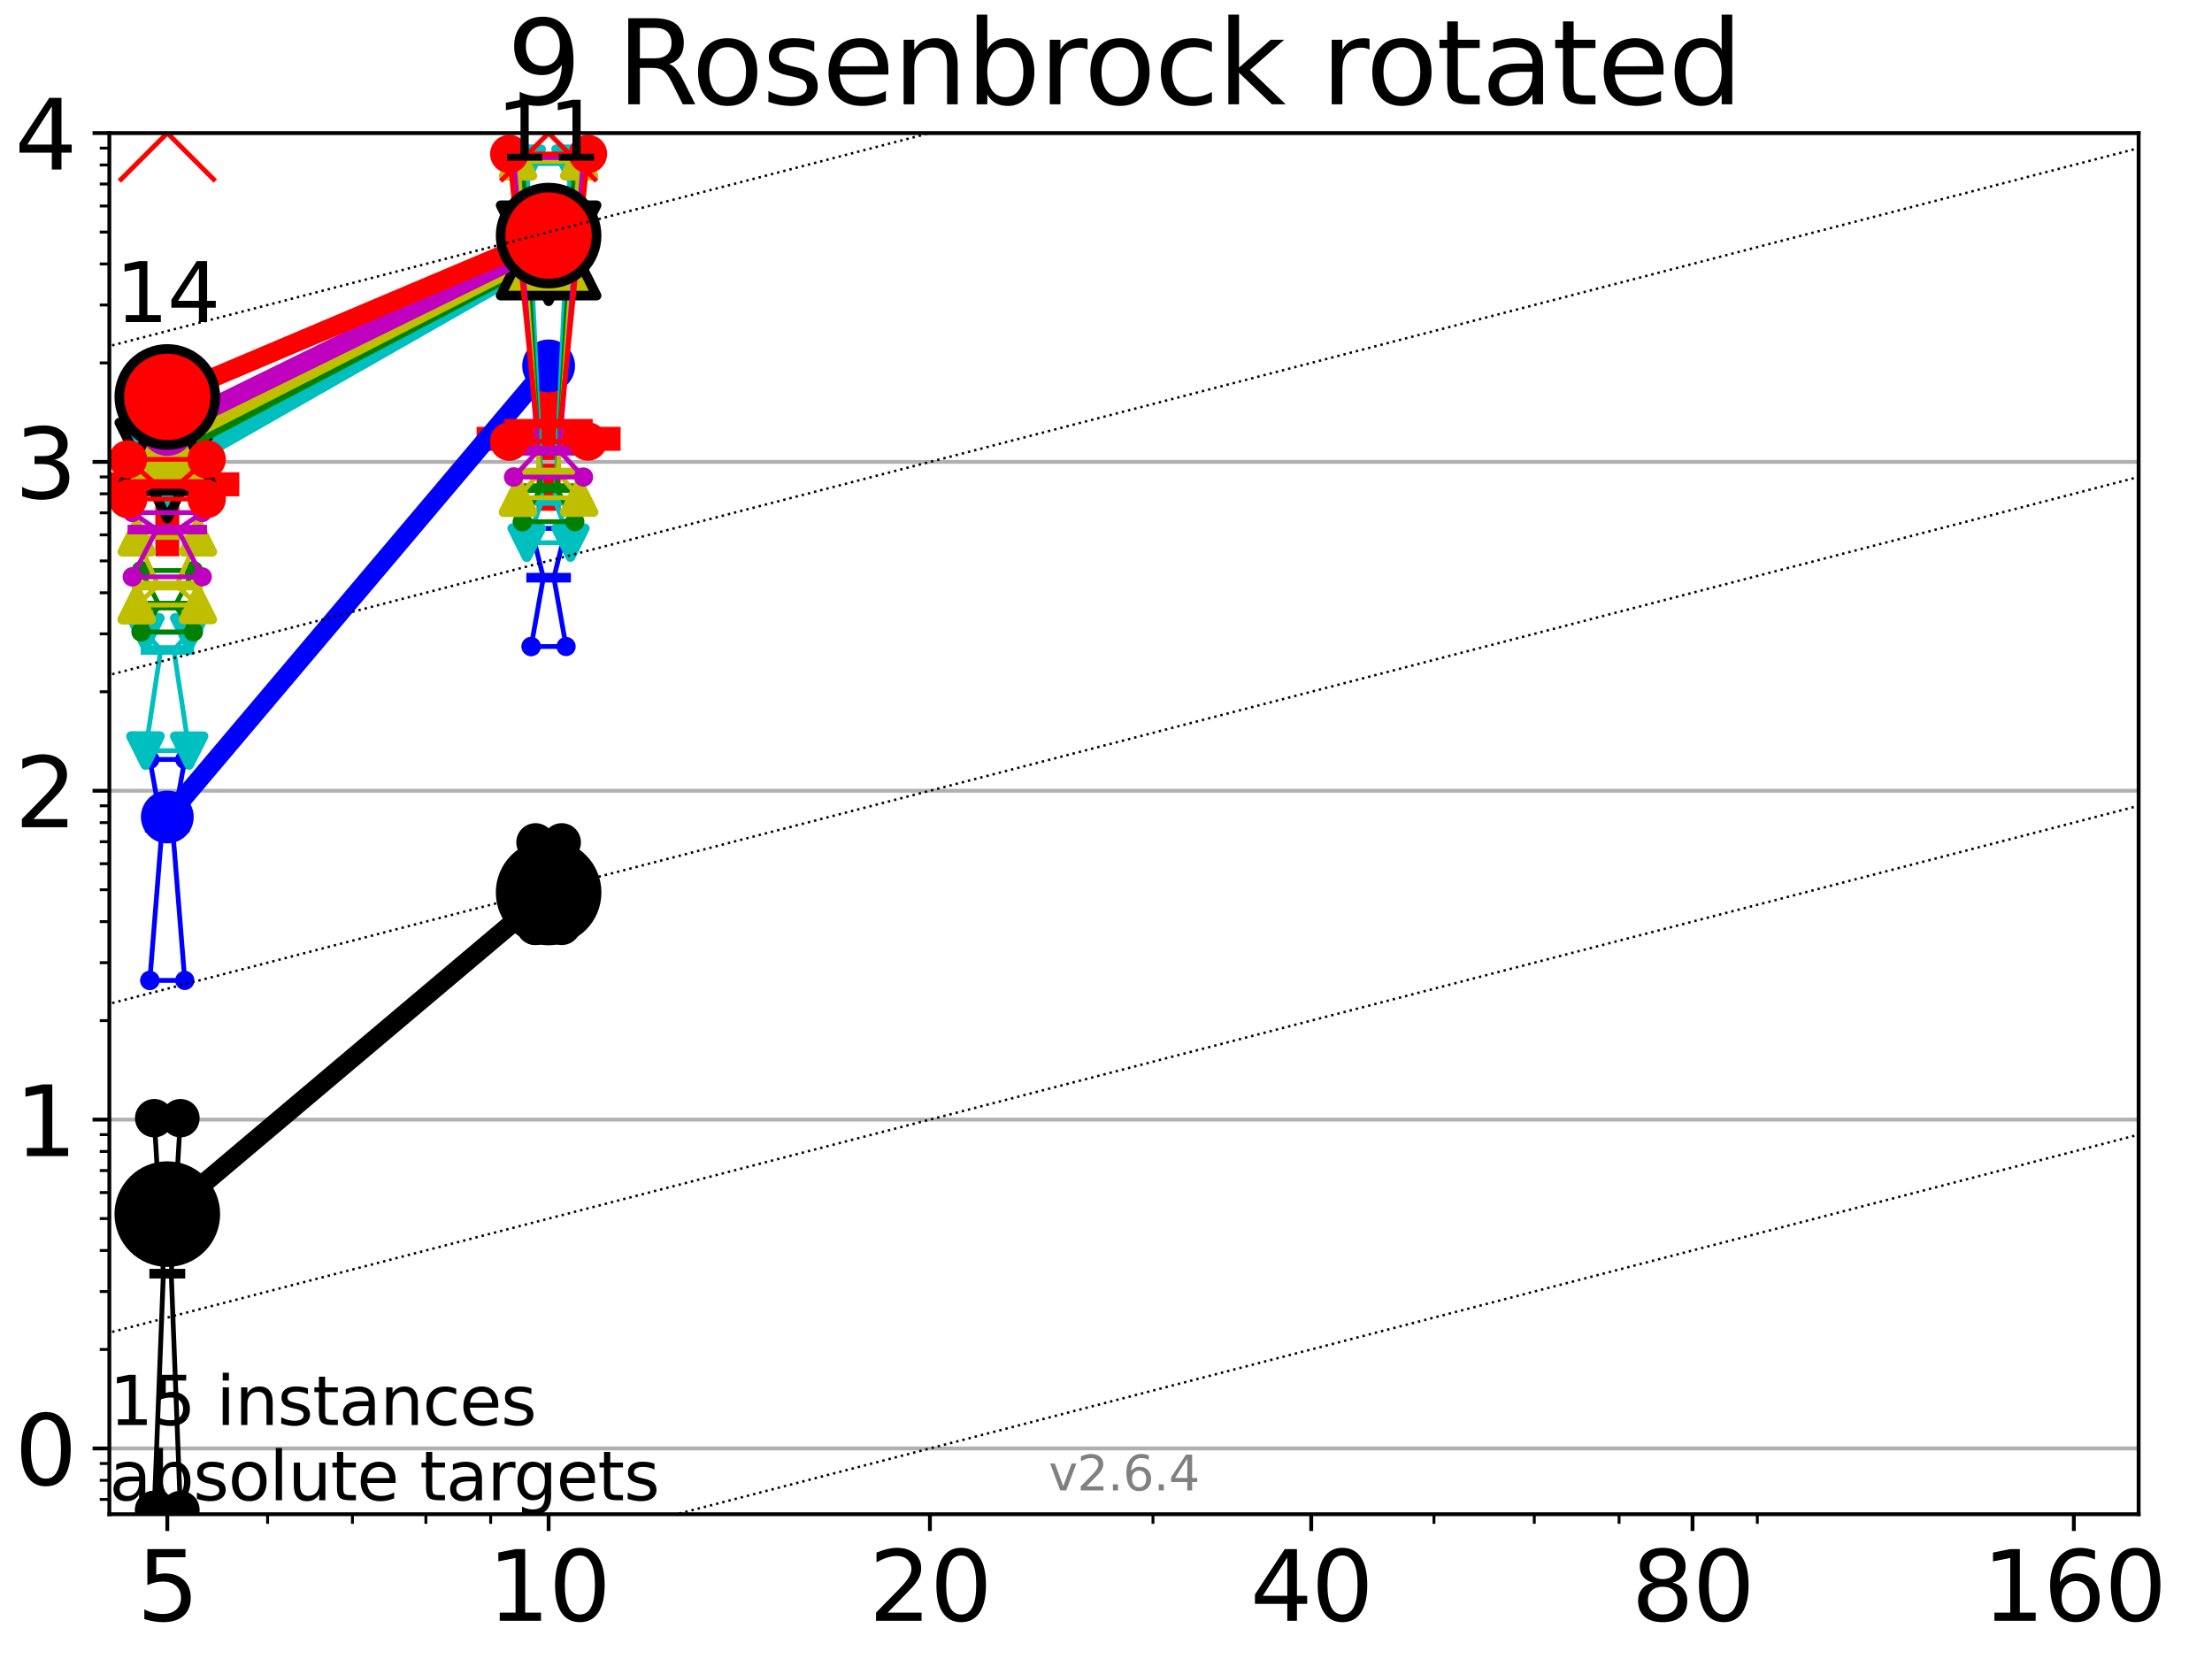 <?xml version="1.0" encoding="utf-8" standalone="no"?>
<!DOCTYPE svg PUBLIC "-//W3C//DTD SVG 1.1//EN"
  "http://www.w3.org/Graphics/SVG/1.1/DTD/svg11.dtd">
<svg xmlns:xlink="http://www.w3.org/1999/xlink" width="460.8pt" height="345.6pt" viewBox="0 0 460.8 345.6" xmlns="http://www.w3.org/2000/svg" version="1.1">
 <defs>
  <style type="text/css">*{stroke-linejoin: round; stroke-linecap: butt}</style>
 </defs>
 <g id="figure_1">
  <g id="patch_1">
   <path d="M 0 345.6 
L 460.8 345.6 
L 460.8 0 
L 0 0 
z
" style="fill: #ffffff"/>
  </g>
  <g id="axes_1">
   <g id="patch_2">
    <path d="M 22.78 315.44 
L 445.515 315.44 
L 445.515 27.72 
L 22.78 27.72 
z
" style="fill: #ffffff"/>
   </g>
   <g id="line2d_1">
    <defs>
     <path id="mc18903ff30" d="M -15 0 
L 15 0 
M 0 15 
L 0 -15 
" style="stroke: #ff0000; stroke-width: 5"/>
    </defs>
    <g clip-path="url(#p71b29d0caa)">
     <use xlink:href="#mc18903ff30" x="114.287" y="91.417" style="fill: #ff0000; stroke: #ff0000; stroke-width: 5"/>
    </g>
   </g>
   <g id="line2d_2">
    <g clip-path="url(#p71b29d0caa)">
     <use xlink:href="#mc18903ff30" x="34.854" y="100.892" style="fill: #ff0000; stroke: #ff0000; stroke-width: 5"/>
    </g>
   </g>
   <g id="matplotlib.axis_1">
    <g id="xtick_1">
     <g id="line2d_3">
      <defs>
       <path id="m7747a4efdc" d="M 0 0 
L 0 3.5 
" style="stroke: #000000; stroke-width: 0.8"/>
      </defs>
      <g>
       <use xlink:href="#m7747a4efdc" x="34.854" y="315.44" style="stroke: #000000; stroke-width: 0.8"/>
      </g>
     </g>
     <g id="text_1">
      <!-- 5 -->
      <g transform="translate(28.491 337.637) scale(0.2 -0.2)">
       <defs>
        <path id="DejaVuSans-35" d="M 691 4666 
L 3169 4666 
L 3169 4134 
L 1269 4134 
L 1269 2991 
Q 1406 3038 1543 3061 
Q 1681 3084 1819 3084 
Q 2600 3084 3056 2656 
Q 3513 2228 3513 1497 
Q 3513 744 3044 326 
Q 2575 -91 1722 -91 
Q 1428 -91 1123 -41 
Q 819 9 494 109 
L 494 744 
Q 775 591 1075 516 
Q 1375 441 1709 441 
Q 2250 441 2565 725 
Q 2881 1009 2881 1497 
Q 2881 1984 2565 2268 
Q 2250 2553 1709 2553 
Q 1456 2553 1204 2497 
Q 953 2441 691 2322 
L 691 4666 
z
" transform="scale(0.016)"/>
       </defs>
       <use xlink:href="#DejaVuSans-35"/>
      </g>
     </g>
    </g>
    <g id="xtick_2">
     <g id="line2d_4">
      <g>
       <use xlink:href="#m7747a4efdc" x="114.287" y="315.44" style="stroke: #000000; stroke-width: 0.8"/>
      </g>
     </g>
     <g id="text_2">
      <!-- 10 -->
      <g transform="translate(101.562 337.637) scale(0.2 -0.2)">
       <defs>
        <path id="DejaVuSans-31" d="M 794 531 
L 1825 531 
L 1825 4091 
L 703 3866 
L 703 4441 
L 1819 4666 
L 2450 4666 
L 2450 531 
L 3481 531 
L 3481 0 
L 794 0 
L 794 531 
z
" transform="scale(0.016)"/>
        <path id="DejaVuSans-30" d="M 2034 4250 
Q 1547 4250 1301 3770 
Q 1056 3291 1056 2328 
Q 1056 1369 1301 889 
Q 1547 409 2034 409 
Q 2525 409 2770 889 
Q 3016 1369 3016 2328 
Q 3016 3291 2770 3770 
Q 2525 4250 2034 4250 
z
M 2034 4750 
Q 2819 4750 3233 4129 
Q 3647 3509 3647 2328 
Q 3647 1150 3233 529 
Q 2819 -91 2034 -91 
Q 1250 -91 836 529 
Q 422 1150 422 2328 
Q 422 3509 836 4129 
Q 1250 4750 2034 4750 
z
" transform="scale(0.016)"/>
       </defs>
       <use xlink:href="#DejaVuSans-31"/>
       <use xlink:href="#DejaVuSans-30" x="63.623"/>
      </g>
     </g>
    </g>
    <g id="xtick_3">
     <g id="line2d_5">
      <g>
       <use xlink:href="#m7747a4efdc" x="193.719" y="315.44" style="stroke: #000000; stroke-width: 0.8"/>
      </g>
     </g>
     <g id="text_3">
      <!-- 20 -->
      <g transform="translate(180.994 337.637) scale(0.2 -0.2)">
       <defs>
        <path id="DejaVuSans-32" d="M 1228 531 
L 3431 531 
L 3431 0 
L 469 0 
L 469 531 
Q 828 903 1448 1529 
Q 2069 2156 2228 2338 
Q 2531 2678 2651 2914 
Q 2772 3150 2772 3378 
Q 2772 3750 2511 3984 
Q 2250 4219 1831 4219 
Q 1534 4219 1204 4116 
Q 875 4013 500 3803 
L 500 4441 
Q 881 4594 1212 4672 
Q 1544 4750 1819 4750 
Q 2544 4750 2975 4387 
Q 3406 4025 3406 3419 
Q 3406 3131 3298 2873 
Q 3191 2616 2906 2266 
Q 2828 2175 2409 1742 
Q 1991 1309 1228 531 
z
" transform="scale(0.016)"/>
       </defs>
       <use xlink:href="#DejaVuSans-32"/>
       <use xlink:href="#DejaVuSans-30" x="63.623"/>
      </g>
     </g>
    </g>
    <g id="xtick_4">
     <g id="line2d_6">
      <g>
       <use xlink:href="#m7747a4efdc" x="273.152" y="315.44" style="stroke: #000000; stroke-width: 0.8"/>
      </g>
     </g>
     <g id="text_4">
      <!-- 40 -->
      <g transform="translate(260.427 337.637) scale(0.2 -0.2)">
       <defs>
        <path id="DejaVuSans-34" d="M 2419 4116 
L 825 1625 
L 2419 1625 
L 2419 4116 
z
M 2253 4666 
L 3047 4666 
L 3047 1625 
L 3713 1625 
L 3713 1100 
L 3047 1100 
L 3047 0 
L 2419 0 
L 2419 1100 
L 313 1100 
L 313 1709 
L 2253 4666 
z
" transform="scale(0.016)"/>
       </defs>
       <use xlink:href="#DejaVuSans-34"/>
       <use xlink:href="#DejaVuSans-30" x="63.623"/>
      </g>
     </g>
    </g>
    <g id="xtick_5">
     <g id="line2d_7">
      <g>
       <use xlink:href="#m7747a4efdc" x="352.584" y="315.44" style="stroke: #000000; stroke-width: 0.8"/>
      </g>
     </g>
     <g id="text_5">
      <!-- 80 -->
      <g transform="translate(339.859 337.637) scale(0.2 -0.2)">
       <defs>
        <path id="DejaVuSans-38" d="M 2034 2216 
Q 1584 2216 1326 1975 
Q 1069 1734 1069 1313 
Q 1069 891 1326 650 
Q 1584 409 2034 409 
Q 2484 409 2743 651 
Q 3003 894 3003 1313 
Q 3003 1734 2745 1975 
Q 2488 2216 2034 2216 
z
M 1403 2484 
Q 997 2584 770 2862 
Q 544 3141 544 3541 
Q 544 4100 942 4425 
Q 1341 4750 2034 4750 
Q 2731 4750 3128 4425 
Q 3525 4100 3525 3541 
Q 3525 3141 3298 2862 
Q 3072 2584 2669 2484 
Q 3125 2378 3379 2068 
Q 3634 1759 3634 1313 
Q 3634 634 3220 271 
Q 2806 -91 2034 -91 
Q 1263 -91 848 271 
Q 434 634 434 1313 
Q 434 1759 690 2068 
Q 947 2378 1403 2484 
z
M 1172 3481 
Q 1172 3119 1398 2916 
Q 1625 2713 2034 2713 
Q 2441 2713 2670 2916 
Q 2900 3119 2900 3481 
Q 2900 3844 2670 4047 
Q 2441 4250 2034 4250 
Q 1625 4250 1398 4047 
Q 1172 3844 1172 3481 
z
" transform="scale(0.016)"/>
       </defs>
       <use xlink:href="#DejaVuSans-38"/>
       <use xlink:href="#DejaVuSans-30" x="63.623"/>
      </g>
     </g>
    </g>
    <g id="xtick_6">
     <g id="line2d_8">
      <g>
       <use xlink:href="#m7747a4efdc" x="432.017" y="315.44" style="stroke: #000000; stroke-width: 0.8"/>
      </g>
     </g>
     <g id="text_6">
      <!-- 160 -->
      <g transform="translate(412.929 337.637) scale(0.2 -0.2)">
       <defs>
        <path id="DejaVuSans-36" d="M 2113 2584 
Q 1688 2584 1439 2293 
Q 1191 2003 1191 1497 
Q 1191 994 1439 701 
Q 1688 409 2113 409 
Q 2538 409 2786 701 
Q 3034 994 3034 1497 
Q 3034 2003 2786 2293 
Q 2538 2584 2113 2584 
z
M 3366 4563 
L 3366 3988 
Q 3128 4100 2886 4159 
Q 2644 4219 2406 4219 
Q 1781 4219 1451 3797 
Q 1122 3375 1075 2522 
Q 1259 2794 1537 2939 
Q 1816 3084 2150 3084 
Q 2853 3084 3261 2657 
Q 3669 2231 3669 1497 
Q 3669 778 3244 343 
Q 2819 -91 2113 -91 
Q 1303 -91 875 529 
Q 447 1150 447 2328 
Q 447 3434 972 4092 
Q 1497 4750 2381 4750 
Q 2619 4750 2861 4703 
Q 3103 4656 3366 4563 
z
" transform="scale(0.016)"/>
       </defs>
       <use xlink:href="#DejaVuSans-31"/>
       <use xlink:href="#DejaVuSans-36" x="63.623"/>
       <use xlink:href="#DejaVuSans-30" x="127.246"/>
      </g>
     </g>
    </g>
    <g id="xtick_7">
     <g id="line2d_9">
      <defs>
       <path id="m6944a60335" d="M 0 0 
L 0 2 
" style="stroke: #000000; stroke-width: 0.6"/>
      </defs>
      <g>
       <use xlink:href="#m6944a60335" x="55.748" y="315.44" style="stroke: #000000; stroke-width: 0.6"/>
      </g>
     </g>
    </g>
    <g id="xtick_8">
     <g id="line2d_10">
      <g>
       <use xlink:href="#m6944a60335" x="73.413" y="315.44" style="stroke: #000000; stroke-width: 0.6"/>
      </g>
     </g>
    </g>
    <g id="xtick_9">
     <g id="line2d_11">
      <g>
       <use xlink:href="#m6944a60335" x="88.715" y="315.44" style="stroke: #000000; stroke-width: 0.6"/>
      </g>
     </g>
    </g>
    <g id="xtick_10">
     <g id="line2d_12">
      <g>
       <use xlink:href="#m6944a60335" x="102.213" y="315.44" style="stroke: #000000; stroke-width: 0.6"/>
      </g>
     </g>
    </g>
    <g id="xtick_11">
     <g id="line2d_13">
      <g>
       <use xlink:href="#m6944a60335" x="240.184" y="315.44" style="stroke: #000000; stroke-width: 0.6"/>
      </g>
     </g>
    </g>
    <g id="xtick_12">
     <g id="line2d_14">
      <g>
       <use xlink:href="#m6944a60335" x="298.723" y="315.44" style="stroke: #000000; stroke-width: 0.6"/>
      </g>
     </g>
    </g>
    <g id="xtick_13">
     <g id="line2d_15">
      <g>
       <use xlink:href="#m6944a60335" x="319.617" y="315.44" style="stroke: #000000; stroke-width: 0.6"/>
      </g>
     </g>
    </g>
    <g id="xtick_14">
     <g id="line2d_16">
      <g>
       <use xlink:href="#m6944a60335" x="337.282" y="315.44" style="stroke: #000000; stroke-width: 0.6"/>
      </g>
     </g>
    </g>
    <g id="xtick_15">
     <g id="line2d_17">
      <g>
       <use xlink:href="#m6944a60335" x="366.082" y="315.44" style="stroke: #000000; stroke-width: 0.6"/>
      </g>
     </g>
    </g>
   </g>
   <g id="matplotlib.axis_2">
    <g id="ytick_1">
     <g id="line2d_18">
      <path d="M 22.78 301.739 
L 445.515 301.739 
" clip-path="url(#p71b29d0caa)" style="fill: none; stroke: #b0b0b0; stroke-width: 0.8; stroke-linecap: square"/>
     </g>
     <g id="line2d_19">
      <defs>
       <path id="m75b0da399b" d="M 0 0 
L -3.5 0 
" style="stroke: #000000; stroke-width: 0.8"/>
      </defs>
      <g>
       <use xlink:href="#m75b0da399b" x="22.78" y="301.739" style="stroke: #000000; stroke-width: 0.8"/>
      </g>
     </g>
     <g id="text_7">
      <!-- 0 -->
      <g transform="translate(3.055 309.337) scale(0.2 -0.2)">
       <use xlink:href="#DejaVuSans-30"/>
      </g>
     </g>
    </g>
    <g id="ytick_2">
     <g id="line2d_20">
      <path d="M 22.78 233.234 
L 445.515 233.234 
" clip-path="url(#p71b29d0caa)" style="fill: none; stroke: #b0b0b0; stroke-width: 0.8; stroke-linecap: square"/>
     </g>
     <g id="line2d_21">
      <g>
       <use xlink:href="#m75b0da399b" x="22.78" y="233.234" style="stroke: #000000; stroke-width: 0.8"/>
      </g>
     </g>
     <g id="text_8">
      <!-- 1 -->
      <g transform="translate(3.055 240.833) scale(0.2 -0.2)">
       <use xlink:href="#DejaVuSans-31"/>
      </g>
     </g>
    </g>
    <g id="ytick_3">
     <g id="line2d_22">
      <path d="M 22.78 164.73 
L 445.515 164.73 
" clip-path="url(#p71b29d0caa)" style="fill: none; stroke: #b0b0b0; stroke-width: 0.8; stroke-linecap: square"/>
     </g>
     <g id="line2d_23">
      <g>
       <use xlink:href="#m75b0da399b" x="22.78" y="164.73" style="stroke: #000000; stroke-width: 0.8"/>
      </g>
     </g>
     <g id="text_9">
      <!-- 2 -->
      <g transform="translate(3.055 172.328) scale(0.2 -0.2)">
       <use xlink:href="#DejaVuSans-32"/>
      </g>
     </g>
    </g>
    <g id="ytick_4">
     <g id="line2d_24">
      <path d="M 22.78 96.225 
L 445.515 96.225 
" clip-path="url(#p71b29d0caa)" style="fill: none; stroke: #b0b0b0; stroke-width: 0.8; stroke-linecap: square"/>
     </g>
     <g id="line2d_25">
      <g>
       <use xlink:href="#m75b0da399b" x="22.78" y="96.225" style="stroke: #000000; stroke-width: 0.8"/>
      </g>
     </g>
     <g id="text_10">
      <!-- 3 -->
      <g transform="translate(3.055 103.823) scale(0.2 -0.2)">
       <defs>
        <path id="DejaVuSans-33" d="M 2597 2516 
Q 3050 2419 3304 2112 
Q 3559 1806 3559 1356 
Q 3559 666 3084 287 
Q 2609 -91 1734 -91 
Q 1441 -91 1130 -33 
Q 819 25 488 141 
L 488 750 
Q 750 597 1062 519 
Q 1375 441 1716 441 
Q 2309 441 2620 675 
Q 2931 909 2931 1356 
Q 2931 1769 2642 2001 
Q 2353 2234 1838 2234 
L 1294 2234 
L 1294 2753 
L 1863 2753 
Q 2328 2753 2575 2939 
Q 2822 3125 2822 3475 
Q 2822 3834 2567 4026 
Q 2313 4219 1838 4219 
Q 1578 4219 1281 4162 
Q 984 4106 628 3988 
L 628 4550 
Q 988 4650 1302 4700 
Q 1616 4750 1894 4750 
Q 2613 4750 3031 4423 
Q 3450 4097 3450 3541 
Q 3450 3153 3228 2886 
Q 3006 2619 2597 2516 
z
" transform="scale(0.016)"/>
       </defs>
       <use xlink:href="#DejaVuSans-33"/>
      </g>
     </g>
    </g>
    <g id="ytick_5">
     <g id="line2d_26">
      <path d="M 22.78 27.72 
L 445.515 27.72 
" clip-path="url(#p71b29d0caa)" style="fill: none; stroke: #b0b0b0; stroke-width: 0.8; stroke-linecap: square"/>
     </g>
     <g id="line2d_27">
      <g>
       <use xlink:href="#m75b0da399b" x="22.78" y="27.72" style="stroke: #000000; stroke-width: 0.8"/>
      </g>
     </g>
     <g id="text_11">
      <!-- 4 -->
      <g transform="translate(3.055 35.318) scale(0.2 -0.2)">
       <use xlink:href="#DejaVuSans-34"/>
      </g>
     </g>
    </g>
    <g id="ytick_6">
     <g id="line2d_28">
      <defs>
       <path id="m225320dcea" d="M 0 0 
L -2 0 
" style="stroke: #000000; stroke-width: 0.6"/>
      </defs>
      <g>
       <use xlink:href="#m225320dcea" x="22.78" y="312.351" style="stroke: #000000; stroke-width: 0.6"/>
      </g>
     </g>
    </g>
    <g id="ytick_7">
     <g id="line2d_29">
      <g>
       <use xlink:href="#m225320dcea" x="22.78" y="308.378" style="stroke: #000000; stroke-width: 0.6"/>
      </g>
     </g>
    </g>
    <g id="ytick_8">
     <g id="line2d_30">
      <g>
       <use xlink:href="#m225320dcea" x="22.78" y="304.874" style="stroke: #000000; stroke-width: 0.6"/>
      </g>
     </g>
    </g>
    <g id="ytick_9">
     <g id="line2d_31">
      <g>
       <use xlink:href="#m225320dcea" x="22.78" y="281.117" style="stroke: #000000; stroke-width: 0.6"/>
      </g>
     </g>
    </g>
    <g id="ytick_10">
     <g id="line2d_32">
      <g>
       <use xlink:href="#m225320dcea" x="22.78" y="269.054" style="stroke: #000000; stroke-width: 0.6"/>
      </g>
     </g>
    </g>
    <g id="ytick_11">
     <g id="line2d_33">
      <g>
       <use xlink:href="#m225320dcea" x="22.78" y="260.495" style="stroke: #000000; stroke-width: 0.6"/>
      </g>
     </g>
    </g>
    <g id="ytick_12">
     <g id="line2d_34">
      <g>
       <use xlink:href="#m225320dcea" x="22.78" y="253.856" style="stroke: #000000; stroke-width: 0.6"/>
      </g>
     </g>
    </g>
    <g id="ytick_13">
     <g id="line2d_35">
      <g>
       <use xlink:href="#m225320dcea" x="22.78" y="248.432" style="stroke: #000000; stroke-width: 0.6"/>
      </g>
     </g>
    </g>
    <g id="ytick_14">
     <g id="line2d_36">
      <g>
       <use xlink:href="#m225320dcea" x="22.78" y="243.846" style="stroke: #000000; stroke-width: 0.6"/>
      </g>
     </g>
    </g>
    <g id="ytick_15">
     <g id="line2d_37">
      <g>
       <use xlink:href="#m225320dcea" x="22.78" y="239.873" style="stroke: #000000; stroke-width: 0.6"/>
      </g>
     </g>
    </g>
    <g id="ytick_16">
     <g id="line2d_38">
      <g>
       <use xlink:href="#m225320dcea" x="22.78" y="236.369" style="stroke: #000000; stroke-width: 0.6"/>
      </g>
     </g>
    </g>
    <g id="ytick_17">
     <g id="line2d_39">
      <g>
       <use xlink:href="#m225320dcea" x="22.78" y="212.612" style="stroke: #000000; stroke-width: 0.6"/>
      </g>
     </g>
    </g>
    <g id="ytick_18">
     <g id="line2d_40">
      <g>
       <use xlink:href="#m225320dcea" x="22.78" y="200.549" style="stroke: #000000; stroke-width: 0.6"/>
      </g>
     </g>
    </g>
    <g id="ytick_19">
     <g id="line2d_41">
      <g>
       <use xlink:href="#m225320dcea" x="22.78" y="191.99" style="stroke: #000000; stroke-width: 0.6"/>
      </g>
     </g>
    </g>
    <g id="ytick_20">
     <g id="line2d_42">
      <g>
       <use xlink:href="#m225320dcea" x="22.78" y="185.352" style="stroke: #000000; stroke-width: 0.6"/>
      </g>
     </g>
    </g>
    <g id="ytick_21">
     <g id="line2d_43">
      <g>
       <use xlink:href="#m225320dcea" x="22.78" y="179.927" style="stroke: #000000; stroke-width: 0.6"/>
      </g>
     </g>
    </g>
    <g id="ytick_22">
     <g id="line2d_44">
      <g>
       <use xlink:href="#m225320dcea" x="22.78" y="175.341" style="stroke: #000000; stroke-width: 0.6"/>
      </g>
     </g>
    </g>
    <g id="ytick_23">
     <g id="line2d_45">
      <g>
       <use xlink:href="#m225320dcea" x="22.78" y="171.368" style="stroke: #000000; stroke-width: 0.6"/>
      </g>
     </g>
    </g>
    <g id="ytick_24">
     <g id="line2d_46">
      <g>
       <use xlink:href="#m225320dcea" x="22.78" y="167.864" style="stroke: #000000; stroke-width: 0.6"/>
      </g>
     </g>
    </g>
    <g id="ytick_25">
     <g id="line2d_47">
      <g>
       <use xlink:href="#m225320dcea" x="22.78" y="144.108" style="stroke: #000000; stroke-width: 0.6"/>
      </g>
     </g>
    </g>
    <g id="ytick_26">
     <g id="line2d_48">
      <g>
       <use xlink:href="#m225320dcea" x="22.78" y="132.044" style="stroke: #000000; stroke-width: 0.6"/>
      </g>
     </g>
    </g>
    <g id="ytick_27">
     <g id="line2d_49">
      <g>
       <use xlink:href="#m225320dcea" x="22.78" y="123.486" style="stroke: #000000; stroke-width: 0.6"/>
      </g>
     </g>
    </g>
    <g id="ytick_28">
     <g id="line2d_50">
      <g>
       <use xlink:href="#m225320dcea" x="22.78" y="116.847" style="stroke: #000000; stroke-width: 0.6"/>
      </g>
     </g>
    </g>
    <g id="ytick_29">
     <g id="line2d_51">
      <g>
       <use xlink:href="#m225320dcea" x="22.78" y="111.422" style="stroke: #000000; stroke-width: 0.6"/>
      </g>
     </g>
    </g>
    <g id="ytick_30">
     <g id="line2d_52">
      <g>
       <use xlink:href="#m225320dcea" x="22.78" y="106.836" style="stroke: #000000; stroke-width: 0.6"/>
      </g>
     </g>
    </g>
    <g id="ytick_31">
     <g id="line2d_53">
      <g>
       <use xlink:href="#m225320dcea" x="22.78" y="102.864" style="stroke: #000000; stroke-width: 0.6"/>
      </g>
     </g>
    </g>
    <g id="ytick_32">
     <g id="line2d_54">
      <g>
       <use xlink:href="#m225320dcea" x="22.78" y="99.359" style="stroke: #000000; stroke-width: 0.6"/>
      </g>
     </g>
    </g>
    <g id="ytick_33">
     <g id="line2d_55">
      <g>
       <use xlink:href="#m225320dcea" x="22.78" y="75.603" style="stroke: #000000; stroke-width: 0.6"/>
      </g>
     </g>
    </g>
    <g id="ytick_34">
     <g id="line2d_56">
      <g>
       <use xlink:href="#m225320dcea" x="22.78" y="63.54" style="stroke: #000000; stroke-width: 0.6"/>
      </g>
     </g>
    </g>
    <g id="ytick_35">
     <g id="line2d_57">
      <g>
       <use xlink:href="#m225320dcea" x="22.78" y="54.981" style="stroke: #000000; stroke-width: 0.6"/>
      </g>
     </g>
    </g>
    <g id="ytick_36">
     <g id="line2d_58">
      <g>
       <use xlink:href="#m225320dcea" x="22.78" y="48.342" style="stroke: #000000; stroke-width: 0.6"/>
      </g>
     </g>
    </g>
    <g id="ytick_37">
     <g id="line2d_59">
      <g>
       <use xlink:href="#m225320dcea" x="22.78" y="42.918" style="stroke: #000000; stroke-width: 0.6"/>
      </g>
     </g>
    </g>
    <g id="ytick_38">
     <g id="line2d_60">
      <g>
       <use xlink:href="#m225320dcea" x="22.78" y="38.332" style="stroke: #000000; stroke-width: 0.6"/>
      </g>
     </g>
    </g>
    <g id="ytick_39">
     <g id="line2d_61">
      <g>
       <use xlink:href="#m225320dcea" x="22.78" y="34.359" style="stroke: #000000; stroke-width: 0.6"/>
      </g>
     </g>
    </g>
    <g id="ytick_40">
     <g id="line2d_62">
      <g>
       <use xlink:href="#m225320dcea" x="22.78" y="30.855" style="stroke: #000000; stroke-width: 0.6"/>
      </g>
     </g>
    </g>
   </g>
   <g id="line2d_63">
    <path d="M 32.123 314.555 
L 34.035 265.33 
L 32.123 232.938 
L 37.585 232.938 
L 35.673 265.33 
L 37.585 314.555 
L 32.123 314.555 
" clip-path="url(#p71b29d0caa)" style="fill: none; stroke: #000000; stroke-linecap: square"/>
   </g>
   <g id="line2d_64">
    <path d="M 32.123 314.555 
L 37.585 314.555 
L 37.585 232.938 
L 32.123 232.938 
L 32.123 314.555 
" clip-path="url(#p71b29d0caa)" style="fill: none"/>
    <defs>
     <path id="ma0812d664e" d="M 0 3 
C 0.796 3 1.559 2.684 2.121 2.121 
C 2.684 1.559 3 0.796 3 0 
C 3 -0.796 2.684 -1.559 2.121 -2.121 
C 1.559 -2.684 0.796 -3 0 -3 
C -0.796 -3 -1.559 -2.684 -2.121 -2.121 
C -2.684 -1.559 -3 -0.796 -3 0 
C -3 0.796 -2.684 1.559 -2.121 2.121 
C -1.559 2.684 -0.796 3 0 3 
z
" style="stroke: #000000; stroke-width: 2"/>
    </defs>
    <g clip-path="url(#p71b29d0caa)">
     <use xlink:href="#ma0812d664e" x="32.123" y="314.555" style="stroke: #000000; stroke-width: 2"/>
     <use xlink:href="#ma0812d664e" x="37.585" y="314.555" style="stroke: #000000; stroke-width: 2"/>
     <use xlink:href="#ma0812d664e" x="37.585" y="232.938" style="stroke: #000000; stroke-width: 2"/>
     <use xlink:href="#ma0812d664e" x="32.123" y="232.938" style="stroke: #000000; stroke-width: 2"/>
     <use xlink:href="#ma0812d664e" x="32.123" y="314.555" style="stroke: #000000; stroke-width: 2"/>
    </g>
   </g>
   <g id="line2d_65">
    <path d="M 32.123 265.33 
L 37.585 265.33 
" clip-path="url(#p71b29d0caa)" style="fill: none; stroke: #000000; stroke-width: 2; stroke-linecap: square"/>
   </g>
   <g id="line2d_66">
    <path d="M 111.556 192.877 
L 113.467 188.288 
L 111.556 175.48 
L 117.017 175.48 
L 115.106 188.288 
L 117.017 192.877 
L 111.556 192.877 
" clip-path="url(#p71b29d0caa)" style="fill: none; stroke: #000000; stroke-linecap: square"/>
   </g>
   <g id="line2d_67">
    <path d="M 111.556 192.877 
L 117.017 192.877 
L 117.017 175.48 
L 111.556 175.48 
L 111.556 192.877 
" clip-path="url(#p71b29d0caa)" style="fill: none"/>
    <g clip-path="url(#p71b29d0caa)">
     <use xlink:href="#ma0812d664e" x="111.556" y="192.877" style="stroke: #000000; stroke-width: 2"/>
     <use xlink:href="#ma0812d664e" x="117.017" y="192.877" style="stroke: #000000; stroke-width: 2"/>
     <use xlink:href="#ma0812d664e" x="117.017" y="175.48" style="stroke: #000000; stroke-width: 2"/>
     <use xlink:href="#ma0812d664e" x="111.556" y="175.48" style="stroke: #000000; stroke-width: 2"/>
     <use xlink:href="#ma0812d664e" x="111.556" y="192.877" style="stroke: #000000; stroke-width: 2"/>
    </g>
   </g>
   <g id="line2d_68">
    <path d="M 111.556 188.288 
L 117.017 188.288 
" clip-path="url(#p71b29d0caa)" style="fill: none; stroke: #000000; stroke-width: 2; stroke-linecap: square"/>
   </g>
   <g id="line2d_69">
    <path d="M 34.854 252.919 
L 114.287 185.924 
" clip-path="url(#p71b29d0caa)" style="fill: none; stroke: #000000; stroke-width: 4; stroke-linecap: square"/>
   </g>
   <g id="line2d_70">
    <path d="M 34.854 252.919 
L 114.287 185.924 
" clip-path="url(#p71b29d0caa)" style="fill: none"/>
    <defs>
     <path id="m327c7e3c63" d="M 0 10 
C 2.652 10 5.196 8.946 7.071 7.071 
C 8.946 5.196 10 2.652 10 0 
C 10 -2.652 8.946 -5.196 7.071 -7.071 
C 5.196 -8.946 2.652 -10 0 -10 
C -2.652 -10 -5.196 -8.946 -7.071 -7.071 
C -8.946 -5.196 -10 -2.652 -10 0 
C -10 2.652 -8.946 5.196 -7.071 7.071 
C -5.196 8.946 -2.652 10 0 10 
z
" style="stroke: #000000; stroke-width: 2"/>
    </defs>
    <g clip-path="url(#p71b29d0caa)">
     <use xlink:href="#m327c7e3c63" x="34.854" y="252.919" style="stroke: #000000; stroke-width: 2"/>
     <use xlink:href="#m327c7e3c63" x="114.287" y="185.924" style="stroke: #000000; stroke-width: 2"/>
    </g>
   </g>
   <g id="line2d_71">
    <path d="M 31.213 204.24 
L 33.762 172.428 
L 31.213 158.21 
L 38.495 158.21 
L 35.946 172.428 
L 38.495 204.24 
L 31.213 204.24 
" clip-path="url(#p71b29d0caa)" style="fill: none; stroke: #0000ff; stroke-linecap: square"/>
   </g>
   <g id="line2d_72">
    <path d="M 31.213 204.24 
L 38.495 204.24 
L 38.495 158.21 
L 31.213 158.21 
L 31.213 204.24 
" clip-path="url(#p71b29d0caa)" style="fill: none"/>
    <defs>
     <path id="mca739e5e44" d="M 0 1.5 
C 0.398 1.5 0.779 1.342 1.061 1.061 
C 1.342 0.779 1.5 0.398 1.5 0 
C 1.5 -0.398 1.342 -0.779 1.061 -1.061 
C 0.779 -1.342 0.398 -1.5 0 -1.5 
C -0.398 -1.5 -0.779 -1.342 -1.061 -1.061 
C -1.342 -0.779 -1.5 -0.398 -1.5 0 
C -1.5 0.398 -1.342 0.779 -1.061 1.061 
C -0.779 1.342 -0.398 1.5 0 1.5 
z
" style="stroke: #0000ff"/>
    </defs>
    <g clip-path="url(#p71b29d0caa)">
     <use xlink:href="#mca739e5e44" x="31.213" y="204.24" style="fill: #0000ff; stroke: #0000ff"/>
     <use xlink:href="#mca739e5e44" x="38.495" y="204.24" style="fill: #0000ff; stroke: #0000ff"/>
     <use xlink:href="#mca739e5e44" x="38.495" y="158.21" style="fill: #0000ff; stroke: #0000ff"/>
     <use xlink:href="#mca739e5e44" x="31.213" y="158.21" style="fill: #0000ff; stroke: #0000ff"/>
     <use xlink:href="#mca739e5e44" x="31.213" y="204.24" style="fill: #0000ff; stroke: #0000ff"/>
    </g>
   </g>
   <g id="line2d_73">
    <path d="M 31.213 172.428 
L 38.495 172.428 
" clip-path="url(#p71b29d0caa)" style="fill: none; stroke: #0000ff; stroke-width: 2; stroke-linecap: square"/>
   </g>
   <g id="line2d_74">
    <path d="M 110.646 134.682 
L 113.194 120.341 
L 110.646 110.075 
L 117.927 110.075 
L 115.379 120.341 
L 117.927 134.682 
L 110.646 134.682 
" clip-path="url(#p71b29d0caa)" style="fill: none; stroke: #0000ff; stroke-linecap: square"/>
   </g>
   <g id="line2d_75">
    <path d="M 110.646 134.682 
L 117.927 134.682 
L 117.927 110.075 
L 110.646 110.075 
L 110.646 134.682 
" clip-path="url(#p71b29d0caa)" style="fill: none"/>
    <g clip-path="url(#p71b29d0caa)">
     <use xlink:href="#mca739e5e44" x="110.646" y="134.682" style="fill: #0000ff; stroke: #0000ff"/>
     <use xlink:href="#mca739e5e44" x="117.927" y="134.682" style="fill: #0000ff; stroke: #0000ff"/>
     <use xlink:href="#mca739e5e44" x="117.927" y="110.075" style="fill: #0000ff; stroke: #0000ff"/>
     <use xlink:href="#mca739e5e44" x="110.646" y="110.075" style="fill: #0000ff; stroke: #0000ff"/>
     <use xlink:href="#mca739e5e44" x="110.646" y="134.682" style="fill: #0000ff; stroke: #0000ff"/>
    </g>
   </g>
   <g id="line2d_76">
    <path d="M 110.646 120.341 
L 117.927 120.341 
" clip-path="url(#p71b29d0caa)" style="fill: none; stroke: #0000ff; stroke-width: 2; stroke-linecap: square"/>
   </g>
   <g id="line2d_77">
    <path d="M 34.854 170.192 
L 114.287 76.219 
" clip-path="url(#p71b29d0caa)" style="fill: none; stroke: #0000ff; stroke-width: 4; stroke-linecap: square"/>
   </g>
   <g id="line2d_78">
    <path d="M 34.854 170.192 
L 114.287 76.219 
" clip-path="url(#p71b29d0caa)" style="fill: none"/>
    <defs>
     <path id="m5587adb6b7" d="M 0 5 
C 1.326 5 2.598 4.473 3.536 3.536 
C 4.473 2.598 5 1.326 5 0 
C 5 -1.326 4.473 -2.598 3.536 -3.536 
C 2.598 -4.473 1.326 -5 0 -5 
C -1.326 -5 -2.598 -4.473 -3.536 -3.536 
C -4.473 -2.598 -5 -1.326 -5 0 
C -5 1.326 -4.473 2.598 -3.536 3.536 
C -2.598 4.473 -1.326 5 0 5 
z
" style="stroke: #0000ff"/>
    </defs>
    <g clip-path="url(#p71b29d0caa)">
     <use xlink:href="#m5587adb6b7" x="34.854" y="170.192" style="fill: #0000ff; stroke: #0000ff"/>
     <use xlink:href="#m5587adb6b7" x="114.287" y="76.219" style="fill: #0000ff; stroke: #0000ff"/>
    </g>
   </g>
   <g id="line2d_79">
    <path d="M 30.303 156.368 
L 33.489 135.4 
L 30.303 131.739 
L 39.405 131.739 
L 36.219 135.4 
L 39.405 156.368 
L 30.303 156.368 
" clip-path="url(#p71b29d0caa)" style="fill: none; stroke: #00bfbf; stroke-linecap: square"/>
   </g>
   <g id="line2d_80">
    <path d="M 30.303 156.368 
L 39.405 156.368 
L 39.405 131.739 
L 30.303 131.739 
L 30.303 156.368 
" clip-path="url(#p71b29d0caa)" style="fill: none"/>
    <defs>
     <path id="m95fc624bd7" d="M -0 3 
L 3 -3 
L -3 -3 
z
" style="stroke: #00bfbf; stroke-width: 2; stroke-linejoin: miter"/>
    </defs>
    <g clip-path="url(#p71b29d0caa)">
     <use xlink:href="#m95fc624bd7" x="30.303" y="156.368" style="fill: #00bfbf; stroke: #00bfbf; stroke-width: 2; stroke-linejoin: miter"/>
     <use xlink:href="#m95fc624bd7" x="39.405" y="156.368" style="fill: #00bfbf; stroke: #00bfbf; stroke-width: 2; stroke-linejoin: miter"/>
     <use xlink:href="#m95fc624bd7" x="39.405" y="131.739" style="fill: #00bfbf; stroke: #00bfbf; stroke-width: 2; stroke-linejoin: miter"/>
     <use xlink:href="#m95fc624bd7" x="30.303" y="131.739" style="fill: #00bfbf; stroke: #00bfbf; stroke-width: 2; stroke-linejoin: miter"/>
     <use xlink:href="#m95fc624bd7" x="30.303" y="156.368" style="fill: #00bfbf; stroke: #00bfbf; stroke-width: 2; stroke-linejoin: miter"/>
    </g>
   </g>
   <g id="line2d_81">
    <path d="M 30.303 135.4 
L 39.405 135.4 
" clip-path="url(#p71b29d0caa)" style="fill: none; stroke: #00bfbf; stroke-width: 2; stroke-linecap: square"/>
   </g>
   <g id="line2d_82">
    <path d="M 109.736 113.057 
L 112.921 104.362 
L 109.736 34.093 
L 118.838 34.093 
L 115.652 104.362 
L 118.838 113.057 
L 109.736 113.057 
" clip-path="url(#p71b29d0caa)" style="fill: none; stroke: #00bfbf; stroke-linecap: square"/>
   </g>
   <g id="line2d_83">
    <path d="M 109.736 113.057 
L 118.838 113.057 
L 118.838 34.093 
L 109.736 34.093 
L 109.736 113.057 
" clip-path="url(#p71b29d0caa)" style="fill: none"/>
    <g clip-path="url(#p71b29d0caa)">
     <use xlink:href="#m95fc624bd7" x="109.736" y="113.057" style="fill: #00bfbf; stroke: #00bfbf; stroke-width: 2; stroke-linejoin: miter"/>
     <use xlink:href="#m95fc624bd7" x="118.838" y="113.057" style="fill: #00bfbf; stroke: #00bfbf; stroke-width: 2; stroke-linejoin: miter"/>
     <use xlink:href="#m95fc624bd7" x="118.838" y="34.093" style="fill: #00bfbf; stroke: #00bfbf; stroke-width: 2; stroke-linejoin: miter"/>
     <use xlink:href="#m95fc624bd7" x="109.736" y="34.093" style="fill: #00bfbf; stroke: #00bfbf; stroke-width: 2; stroke-linejoin: miter"/>
     <use xlink:href="#m95fc624bd7" x="109.736" y="113.057" style="fill: #00bfbf; stroke: #00bfbf; stroke-width: 2; stroke-linejoin: miter"/>
    </g>
   </g>
   <g id="line2d_84">
    <path d="M 109.736 104.362 
L 118.838 104.362 
" clip-path="url(#p71b29d0caa)" style="fill: none; stroke: #00bfbf; stroke-width: 2; stroke-linecap: square"/>
   </g>
   <g id="line2d_85">
    <path d="M 34.854 98.037 
L 114.287 52.758 
" clip-path="url(#p71b29d0caa)" style="fill: none; stroke: #00bfbf; stroke-width: 4; stroke-linecap: square"/>
   </g>
   <g id="line2d_86">
    <path d="M 34.854 98.037 
L 114.287 52.758 
" clip-path="url(#p71b29d0caa)" style="fill: none"/>
    <defs>
     <path id="m6ad18fe21a" d="M -0 10 
L 10 -10 
L -10 -10 
z
" style="stroke: #000000; stroke-width: 2; stroke-linejoin: miter"/>
    </defs>
    <g clip-path="url(#p71b29d0caa)">
     <use xlink:href="#m6ad18fe21a" x="34.854" y="98.037" style="fill: #00bfbf; stroke: #000000; stroke-width: 2; stroke-linejoin: miter"/>
     <use xlink:href="#m6ad18fe21a" x="114.287" y="52.758" style="fill: #00bfbf; stroke: #000000; stroke-width: 2; stroke-linejoin: miter"/>
    </g>
   </g>
   <g id="line2d_87">
    <path d="M 29.393 131.631 
L 33.216 126.161 
L 29.393 118.849 
L 40.315 118.849 
L 36.492 126.161 
L 40.315 131.631 
L 29.393 131.631 
" clip-path="url(#p71b29d0caa)" style="fill: none; stroke: #008000; stroke-linecap: square"/>
   </g>
   <g id="line2d_88">
    <path d="M 29.393 131.631 
L 40.315 131.631 
L 40.315 118.849 
L 29.393 118.849 
L 29.393 131.631 
" clip-path="url(#p71b29d0caa)" style="fill: none"/>
    <defs>
     <path id="mfd85dc3791" d="M 0 1.5 
C 0.398 1.5 0.779 1.342 1.061 1.061 
C 1.342 0.779 1.5 0.398 1.5 0 
C 1.5 -0.398 1.342 -0.779 1.061 -1.061 
C 0.779 -1.342 0.398 -1.5 0 -1.5 
C -0.398 -1.5 -0.779 -1.342 -1.061 -1.061 
C -1.342 -0.779 -1.5 -0.398 -1.5 0 
C -1.5 0.398 -1.342 0.779 -1.061 1.061 
C -0.779 1.342 -0.398 1.5 0 1.5 
z
" style="stroke: #008000"/>
    </defs>
    <g clip-path="url(#p71b29d0caa)">
     <use xlink:href="#mfd85dc3791" x="29.393" y="131.631" style="fill: #008000; stroke: #008000"/>
     <use xlink:href="#mfd85dc3791" x="40.315" y="131.631" style="fill: #008000; stroke: #008000"/>
     <use xlink:href="#mfd85dc3791" x="40.315" y="118.849" style="fill: #008000; stroke: #008000"/>
     <use xlink:href="#mfd85dc3791" x="29.393" y="118.849" style="fill: #008000; stroke: #008000"/>
     <use xlink:href="#mfd85dc3791" x="29.393" y="131.631" style="fill: #008000; stroke: #008000"/>
    </g>
   </g>
   <g id="line2d_89">
    <path d="M 29.393 126.161 
L 40.315 126.161 
" clip-path="url(#p71b29d0caa)" style="fill: none; stroke: #008000; stroke-width: 2; stroke-linecap: square"/>
   </g>
   <g id="line2d_90">
    <path d="M 108.825 108.684 
L 112.648 101.693 
L 108.825 33.64 
L 119.748 33.64 
L 115.925 101.693 
L 119.748 108.684 
L 108.825 108.684 
" clip-path="url(#p71b29d0caa)" style="fill: none; stroke: #008000; stroke-linecap: square"/>
   </g>
   <g id="line2d_91">
    <path d="M 108.825 108.684 
L 119.748 108.684 
L 119.748 33.64 
L 108.825 33.64 
L 108.825 108.684 
" clip-path="url(#p71b29d0caa)" style="fill: none"/>
    <g clip-path="url(#p71b29d0caa)">
     <use xlink:href="#mfd85dc3791" x="108.825" y="108.684" style="fill: #008000; stroke: #008000"/>
     <use xlink:href="#mfd85dc3791" x="119.748" y="108.684" style="fill: #008000; stroke: #008000"/>
     <use xlink:href="#mfd85dc3791" x="119.748" y="33.64" style="fill: #008000; stroke: #008000"/>
     <use xlink:href="#mfd85dc3791" x="108.825" y="33.64" style="fill: #008000; stroke: #008000"/>
     <use xlink:href="#mfd85dc3791" x="108.825" y="108.684" style="fill: #008000; stroke: #008000"/>
    </g>
   </g>
   <g id="line2d_92">
    <path d="M 108.825 101.693 
L 119.748 101.693 
" clip-path="url(#p71b29d0caa)" style="fill: none; stroke: #008000; stroke-width: 2; stroke-linecap: square"/>
   </g>
   <g id="line2d_93">
    <path d="M 34.854 93.892 
L 114.287 52.182 
" clip-path="url(#p71b29d0caa)" style="fill: none; stroke: #008000; stroke-width: 4; stroke-linecap: square"/>
   </g>
   <g id="line2d_94">
    <path d="M 34.854 93.892 
L 114.287 52.182 
" clip-path="url(#p71b29d0caa)" style="fill: none"/>
    <defs>
     <path id="m46e69944d8" d="M 0 5 
C 1.326 5 2.598 4.473 3.536 3.536 
C 4.473 2.598 5 1.326 5 0 
C 5 -1.326 4.473 -2.598 3.536 -3.536 
C 2.598 -4.473 1.326 -5 0 -5 
C -1.326 -5 -2.598 -4.473 -3.536 -3.536 
C -4.473 -2.598 -5 -1.326 -5 0 
C -5 1.326 -4.473 2.598 -3.536 3.536 
C -2.598 4.473 -1.326 5 0 5 
z
" style="stroke: #008000"/>
    </defs>
    <g clip-path="url(#p71b29d0caa)">
     <use xlink:href="#m46e69944d8" x="34.854" y="93.892" style="fill: #008000; stroke: #008000"/>
     <use xlink:href="#m46e69944d8" x="114.287" y="52.182" style="fill: #008000; stroke: #008000"/>
    </g>
   </g>
   <g id="line2d_95">
    <path d="M 28.483 126.047 
L 32.943 121.992 
L 28.483 111.953 
L 41.225 111.953 
L 36.765 121.992 
L 41.225 126.047 
L 28.483 126.047 
" clip-path="url(#p71b29d0caa)" style="fill: none; stroke: #bfbf00; stroke-linecap: square"/>
   </g>
   <g id="line2d_96">
    <path d="M 28.483 126.047 
L 41.225 126.047 
L 41.225 111.953 
L 28.483 111.953 
L 28.483 126.047 
" clip-path="url(#p71b29d0caa)" style="fill: none"/>
    <defs>
     <path id="meee099892a" d="M 0 -3 
L -3 3 
L 3 3 
z
" style="stroke: #bfbf00; stroke-width: 2; stroke-linejoin: miter"/>
    </defs>
    <g clip-path="url(#p71b29d0caa)">
     <use xlink:href="#meee099892a" x="28.483" y="126.047" style="fill: #bfbf00; stroke: #bfbf00; stroke-width: 2; stroke-linejoin: miter"/>
     <use xlink:href="#meee099892a" x="41.225" y="126.047" style="fill: #bfbf00; stroke: #bfbf00; stroke-width: 2; stroke-linejoin: miter"/>
     <use xlink:href="#meee099892a" x="41.225" y="111.953" style="fill: #bfbf00; stroke: #bfbf00; stroke-width: 2; stroke-linejoin: miter"/>
     <use xlink:href="#meee099892a" x="28.483" y="111.953" style="fill: #bfbf00; stroke: #bfbf00; stroke-width: 2; stroke-linejoin: miter"/>
     <use xlink:href="#meee099892a" x="28.483" y="126.047" style="fill: #bfbf00; stroke: #bfbf00; stroke-width: 2; stroke-linejoin: miter"/>
    </g>
   </g>
   <g id="line2d_97">
    <path d="M 28.483 121.992 
L 41.225 121.992 
" clip-path="url(#p71b29d0caa)" style="fill: none; stroke: #bfbf00; stroke-width: 2; stroke-linecap: square"/>
   </g>
   <g id="line2d_98">
    <path d="M 107.915 103.685 
L 112.375 98.441 
L 107.915 33.626 
L 120.658 33.626 
L 116.198 98.441 
L 120.658 103.685 
L 107.915 103.685 
" clip-path="url(#p71b29d0caa)" style="fill: none; stroke: #bfbf00; stroke-linecap: square"/>
   </g>
   <g id="line2d_99">
    <path d="M 107.915 103.685 
L 120.658 103.685 
L 120.658 33.626 
L 107.915 33.626 
L 107.915 103.685 
" clip-path="url(#p71b29d0caa)" style="fill: none"/>
    <g clip-path="url(#p71b29d0caa)">
     <use xlink:href="#meee099892a" x="107.915" y="103.685" style="fill: #bfbf00; stroke: #bfbf00; stroke-width: 2; stroke-linejoin: miter"/>
     <use xlink:href="#meee099892a" x="120.658" y="103.685" style="fill: #bfbf00; stroke: #bfbf00; stroke-width: 2; stroke-linejoin: miter"/>
     <use xlink:href="#meee099892a" x="120.658" y="33.626" style="fill: #bfbf00; stroke: #bfbf00; stroke-width: 2; stroke-linejoin: miter"/>
     <use xlink:href="#meee099892a" x="107.915" y="33.626" style="fill: #bfbf00; stroke: #bfbf00; stroke-width: 2; stroke-linejoin: miter"/>
     <use xlink:href="#meee099892a" x="107.915" y="103.685" style="fill: #bfbf00; stroke: #bfbf00; stroke-width: 2; stroke-linejoin: miter"/>
    </g>
   </g>
   <g id="line2d_100">
    <path d="M 107.915 98.441 
L 120.658 98.441 
" clip-path="url(#p71b29d0caa)" style="fill: none; stroke: #bfbf00; stroke-width: 2; stroke-linecap: square"/>
   </g>
   <g id="line2d_101">
    <path d="M 34.854 92.232 
L 114.287 51.58 
" clip-path="url(#p71b29d0caa)" style="fill: none; stroke: #bfbf00; stroke-width: 4; stroke-linecap: square"/>
   </g>
   <g id="line2d_102">
    <path d="M 34.854 92.232 
L 114.287 51.58 
" clip-path="url(#p71b29d0caa)" style="fill: none"/>
    <defs>
     <path id="m62ece99efe" d="M 0 -10 
L -10 10 
L 10 10 
z
" style="stroke: #000000; stroke-width: 2; stroke-linejoin: miter"/>
    </defs>
    <g clip-path="url(#p71b29d0caa)">
     <use xlink:href="#m62ece99efe" x="34.854" y="92.232" style="fill: #bfbf00; stroke: #000000; stroke-width: 2; stroke-linejoin: miter"/>
     <use xlink:href="#m62ece99efe" x="114.287" y="51.58" style="fill: #bfbf00; stroke: #000000; stroke-width: 2; stroke-linejoin: miter"/>
    </g>
   </g>
   <g id="line2d_103">
    <path d="M 27.572 120.167 
L 32.67 110.322 
L 27.572 106.781 
L 42.136 106.781 
L 37.038 110.322 
L 42.136 120.167 
L 27.572 120.167 
" clip-path="url(#p71b29d0caa)" style="fill: none; stroke: #bf00bf; stroke-linecap: square"/>
   </g>
   <g id="line2d_104">
    <path d="M 27.572 120.167 
L 42.136 120.167 
L 42.136 106.781 
L 27.572 106.781 
L 27.572 120.167 
" clip-path="url(#p71b29d0caa)" style="fill: none"/>
    <defs>
     <path id="m26a2f1e2b2" d="M 0 1.5 
C 0.398 1.5 0.779 1.342 1.061 1.061 
C 1.342 0.779 1.5 0.398 1.5 0 
C 1.5 -0.398 1.342 -0.779 1.061 -1.061 
C 0.779 -1.342 0.398 -1.5 0 -1.5 
C -0.398 -1.5 -0.779 -1.342 -1.061 -1.061 
C -1.342 -0.779 -1.5 -0.398 -1.5 0 
C -1.5 0.398 -1.342 0.779 -1.061 1.061 
C -0.779 1.342 -0.398 1.5 0 1.5 
z
" style="stroke: #bf00bf"/>
    </defs>
    <g clip-path="url(#p71b29d0caa)">
     <use xlink:href="#m26a2f1e2b2" x="27.572" y="120.167" style="fill: #bf00bf; stroke: #bf00bf"/>
     <use xlink:href="#m26a2f1e2b2" x="42.136" y="120.167" style="fill: #bf00bf; stroke: #bf00bf"/>
     <use xlink:href="#m26a2f1e2b2" x="42.136" y="106.781" style="fill: #bf00bf; stroke: #bf00bf"/>
     <use xlink:href="#m26a2f1e2b2" x="27.572" y="106.781" style="fill: #bf00bf; stroke: #bf00bf"/>
     <use xlink:href="#m26a2f1e2b2" x="27.572" y="120.167" style="fill: #bf00bf; stroke: #bf00bf"/>
    </g>
   </g>
   <g id="line2d_105">
    <path d="M 27.572 110.322 
L 42.136 110.322 
" clip-path="url(#p71b29d0caa)" style="fill: none; stroke: #bf00bf; stroke-width: 2; stroke-linecap: square"/>
   </g>
   <g id="line2d_106">
    <path d="M 107.005 99.381 
L 112.102 93.91 
L 107.005 32.837 
L 121.568 32.837 
L 116.471 93.91 
L 121.568 99.381 
L 107.005 99.381 
" clip-path="url(#p71b29d0caa)" style="fill: none; stroke: #bf00bf; stroke-linecap: square"/>
   </g>
   <g id="line2d_107">
    <path d="M 107.005 99.381 
L 121.568 99.381 
L 121.568 32.837 
L 107.005 32.837 
L 107.005 99.381 
" clip-path="url(#p71b29d0caa)" style="fill: none"/>
    <g clip-path="url(#p71b29d0caa)">
     <use xlink:href="#m26a2f1e2b2" x="107.005" y="99.381" style="fill: #bf00bf; stroke: #bf00bf"/>
     <use xlink:href="#m26a2f1e2b2" x="121.568" y="99.381" style="fill: #bf00bf; stroke: #bf00bf"/>
     <use xlink:href="#m26a2f1e2b2" x="121.568" y="32.837" style="fill: #bf00bf; stroke: #bf00bf"/>
     <use xlink:href="#m26a2f1e2b2" x="107.005" y="32.837" style="fill: #bf00bf; stroke: #bf00bf"/>
     <use xlink:href="#m26a2f1e2b2" x="107.005" y="99.381" style="fill: #bf00bf; stroke: #bf00bf"/>
    </g>
   </g>
   <g id="line2d_108">
    <path d="M 107.005 93.91 
L 121.568 93.91 
" clip-path="url(#p71b29d0caa)" style="fill: none; stroke: #bf00bf; stroke-width: 2; stroke-linecap: square"/>
   </g>
   <g id="line2d_109">
    <path d="M 34.854 89.473 
L 114.287 50.487 
" clip-path="url(#p71b29d0caa)" style="fill: none; stroke: #bf00bf; stroke-width: 4; stroke-linecap: square"/>
   </g>
   <g id="line2d_110">
    <path d="M 34.854 89.473 
L 114.287 50.487 
" clip-path="url(#p71b29d0caa)" style="fill: none"/>
    <defs>
     <path id="mbb4b3e1ac9" d="M 0 5 
C 1.326 5 2.598 4.473 3.536 3.536 
C 4.473 2.598 5 1.326 5 0 
C 5 -1.326 4.473 -2.598 3.536 -3.536 
C 2.598 -4.473 1.326 -5 0 -5 
C -1.326 -5 -2.598 -4.473 -3.536 -3.536 
C -4.473 -2.598 -5 -1.326 -5 0 
C -5 1.326 -4.473 2.598 -3.536 3.536 
C -2.598 4.473 -1.326 5 0 5 
z
" style="stroke: #bf00bf"/>
    </defs>
    <g clip-path="url(#p71b29d0caa)">
     <use xlink:href="#mbb4b3e1ac9" x="34.854" y="89.473" style="fill: #bf00bf; stroke: #bf00bf"/>
     <use xlink:href="#mbb4b3e1ac9" x="114.287" y="50.487" style="fill: #bf00bf; stroke: #bf00bf"/>
    </g>
   </g>
   <g id="line2d_111">
    <path d="M 26.662 103.951 
L 32.396 100.83 
L 26.662 95.691 
L 43.046 95.691 
L 37.312 100.83 
L 43.046 103.951 
L 26.662 103.951 
" clip-path="url(#p71b29d0caa)" style="fill: none; stroke: #ff0000; stroke-linecap: square"/>
   </g>
   <g id="line2d_112">
    <path d="M 26.662 103.951 
L 43.046 103.951 
L 43.046 95.691 
L 26.662 95.691 
L 26.662 103.951 
" clip-path="url(#p71b29d0caa)" style="fill: none"/>
    <defs>
     <path id="m79454ab1b1" d="M 0 3 
C 0.796 3 1.559 2.684 2.121 2.121 
C 2.684 1.559 3 0.796 3 0 
C 3 -0.796 2.684 -1.559 2.121 -2.121 
C 1.559 -2.684 0.796 -3 0 -3 
C -0.796 -3 -1.559 -2.684 -2.121 -2.121 
C -2.684 -1.559 -3 -0.796 -3 0 
C -3 0.796 -2.684 1.559 -2.121 2.121 
C -1.559 2.684 -0.796 3 0 3 
z
" style="stroke: #ff0000; stroke-width: 2"/>
    </defs>
    <g clip-path="url(#p71b29d0caa)">
     <use xlink:href="#m79454ab1b1" x="26.662" y="103.951" style="fill: #ff0000; stroke: #ff0000; stroke-width: 2"/>
     <use xlink:href="#m79454ab1b1" x="43.046" y="103.951" style="fill: #ff0000; stroke: #ff0000; stroke-width: 2"/>
     <use xlink:href="#m79454ab1b1" x="43.046" y="95.691" style="fill: #ff0000; stroke: #ff0000; stroke-width: 2"/>
     <use xlink:href="#m79454ab1b1" x="26.662" y="95.691" style="fill: #ff0000; stroke: #ff0000; stroke-width: 2"/>
     <use xlink:href="#m79454ab1b1" x="26.662" y="103.951" style="fill: #ff0000; stroke: #ff0000; stroke-width: 2"/>
    </g>
   </g>
   <g id="line2d_113">
    <path d="M 26.662 100.83 
L 43.046 100.83 
" clip-path="url(#p71b29d0caa)" style="fill: none; stroke: #ff0000; stroke-width: 2; stroke-linecap: square"/>
   </g>
   <g id="line2d_114">
    <path d="M 106.095 91.974 
L 111.829 88.282 
L 106.095 32.082 
L 122.478 32.082 
L 116.744 88.282 
L 122.478 91.974 
L 106.095 91.974 
" clip-path="url(#p71b29d0caa)" style="fill: none; stroke: #ff0000; stroke-linecap: square"/>
   </g>
   <g id="line2d_115">
    <path d="M 106.095 91.974 
L 122.478 91.974 
L 122.478 32.082 
L 106.095 32.082 
L 106.095 91.974 
" clip-path="url(#p71b29d0caa)" style="fill: none"/>
    <g clip-path="url(#p71b29d0caa)">
     <use xlink:href="#m79454ab1b1" x="106.095" y="91.974" style="fill: #ff0000; stroke: #ff0000; stroke-width: 2"/>
     <use xlink:href="#m79454ab1b1" x="122.478" y="91.974" style="fill: #ff0000; stroke: #ff0000; stroke-width: 2"/>
     <use xlink:href="#m79454ab1b1" x="122.478" y="32.082" style="fill: #ff0000; stroke: #ff0000; stroke-width: 2"/>
     <use xlink:href="#m79454ab1b1" x="106.095" y="32.082" style="fill: #ff0000; stroke: #ff0000; stroke-width: 2"/>
     <use xlink:href="#m79454ab1b1" x="106.095" y="91.974" style="fill: #ff0000; stroke: #ff0000; stroke-width: 2"/>
    </g>
   </g>
   <g id="line2d_116">
    <path d="M 106.095 88.282 
L 122.478 88.282 
" clip-path="url(#p71b29d0caa)" style="fill: none; stroke: #ff0000; stroke-width: 2; stroke-linecap: square"/>
   </g>
   <g id="line2d_117">
    <path d="M 34.854 82.689 
L 114.287 49.075 
" clip-path="url(#p71b29d0caa)" style="fill: none; stroke: #ff0000; stroke-width: 4; stroke-linecap: square"/>
   </g>
   <g id="line2d_118">
    <path d="M 34.854 82.689 
L 114.287 49.075 
" clip-path="url(#p71b29d0caa)" style="fill: none"/>
    <defs>
     <path id="m998b7ea767" d="M 0 10 
C 2.652 10 5.196 8.946 7.071 7.071 
C 8.946 5.196 10 2.652 10 0 
C 10 -2.652 8.946 -5.196 7.071 -7.071 
C 5.196 -8.946 2.652 -10 0 -10 
C -2.652 -10 -5.196 -8.946 -7.071 -7.071 
C -8.946 -5.196 -10 -2.652 -10 0 
C -10 2.652 -8.946 5.196 -7.071 7.071 
C -5.196 8.946 -2.652 10 0 10 
z
" style="stroke: #000000; stroke-width: 2"/>
    </defs>
    <g clip-path="url(#p71b29d0caa)">
     <use xlink:href="#m998b7ea767" x="34.854" y="82.689" style="fill: #ff0000; stroke: #000000; stroke-width: 2"/>
     <use xlink:href="#m998b7ea767" x="114.287" y="49.075" style="fill: #ff0000; stroke: #000000; stroke-width: 2"/>
    </g>
   </g>
   <g id="line2d_119"/>
   <g id="line2d_120"/>
   <g id="line2d_121"/>
   <g id="line2d_122"/>
   <g id="line2d_123"/>
   <g id="line2d_124"/>
   <g id="line2d_125"/>
   <g id="line2d_126">
    <defs>
     <path id="m1eb31fabde" d="M -10 10 
L 10 -10 
M -10 -10 
L 10 10 
" style="stroke: #ff0000"/>
    </defs>
    <g clip-path="url(#p71b29d0caa)">
     <use xlink:href="#m1eb31fabde" x="34.854" y="27.72" style="fill: #ff0000; stroke: #ff0000"/>
     <use xlink:href="#m1eb31fabde" x="114.287" y="27.72" style="fill: #ff0000; stroke: #ff0000"/>
    </g>
   </g>
   <g id="line2d_127">
    <path d="M 20.922 346.6 
L 461.8 232.141 
" clip-path="url(#p71b29d0caa)" style="fill: none; stroke-dasharray: 0.5,0.825; stroke-dashoffset: 0; stroke: #000000; stroke-width: 0.5"/>
   </g>
   <g id="line2d_128">
    <path d="M -1 283.787 
L 461.8 163.636 
" clip-path="url(#p71b29d0caa)" style="fill: none; stroke-dasharray: 0.5,0.825; stroke-dashoffset: 0; stroke: #000000; stroke-width: 0.5"/>
   </g>
   <g id="line2d_129">
    <path d="M -1 215.282 
L 461.8 95.131 
" clip-path="url(#p71b29d0caa)" style="fill: none; stroke-dasharray: 0.5,0.825; stroke-dashoffset: 0; stroke: #000000; stroke-width: 0.5"/>
   </g>
   <g id="line2d_130">
    <path d="M -1 146.777 
L 461.8 26.627 
" clip-path="url(#p71b29d0caa)" style="fill: none; stroke-dasharray: 0.5,0.825; stroke-dashoffset: 0; stroke: #000000; stroke-width: 0.5"/>
   </g>
   <g id="line2d_131">
    <path d="M -1 78.272 
L 304.344 -1 
" clip-path="url(#p71b29d0caa)" style="fill: none; stroke-dasharray: 0.5,0.825; stroke-dashoffset: 0; stroke: #000000; stroke-width: 0.5"/>
   </g>
   <g id="line2d_132">
    <path d="M -1 9.768 
L 40.475 -1 
" clip-path="url(#p71b29d0caa)" style="fill: none; stroke-dasharray: 0.5,0.825; stroke-dashoffset: 0; stroke: #000000; stroke-width: 0.5"/>
   </g>
   <g id="line2d_133">
    <path clip-path="url(#p71b29d0caa)" style="fill: none; stroke-dasharray: 0.5,0.825; stroke-dashoffset: 0; stroke: #000000; stroke-width: 0.5"/>
   </g>
   <g id="line2d_134">
    <path clip-path="url(#p71b29d0caa)" style="fill: none; stroke-dasharray: 0.5,0.825; stroke-dashoffset: 0; stroke: #000000; stroke-width: 0.5"/>
   </g>
   <g id="line2d_135">
    <path clip-path="url(#p71b29d0caa)" style="fill: none; stroke-dasharray: 0.5,0.825; stroke-dashoffset: 0; stroke: #000000; stroke-width: 0.5"/>
   </g>
   <g id="patch_3">
    <path d="M 22.78 315.44 
L 22.78 27.72 
" style="fill: none; stroke: #000000; stroke-width: 0.8; stroke-linejoin: miter; stroke-linecap: square"/>
   </g>
   <g id="patch_4">
    <path d="M 445.515 315.44 
L 445.515 27.72 
" style="fill: none; stroke: #000000; stroke-width: 0.8; stroke-linejoin: miter; stroke-linecap: square"/>
   </g>
   <g id="patch_5">
    <path d="M 22.78 315.44 
L 445.515 315.44 
" style="fill: none; stroke: #000000; stroke-width: 0.8; stroke-linejoin: miter; stroke-linecap: square"/>
   </g>
   <g id="patch_6">
    <path d="M 22.78 27.72 
L 445.515 27.72 
" style="fill: none; stroke: #000000; stroke-width: 0.8; stroke-linejoin: miter; stroke-linecap: square"/>
   </g>
   <g id="text_12">
    <!-- 11 -->
    <g transform="translate(103.47 33.476) scale(0.17 -0.17)">
     <use xlink:href="#DejaVuSans-31"/>
     <use xlink:href="#DejaVuSans-31" x="63.623"/>
    </g>
   </g>
   <g id="text_13">
    <!-- 14 -->
    <g transform="translate(24.038 67.091) scale(0.17 -0.17)">
     <use xlink:href="#DejaVuSans-31"/>
     <use xlink:href="#DejaVuSans-34" x="63.623"/>
    </g>
   </g>
   <g id="text_14">
    <!-- 15 instances -->
    <g transform="translate(22.78 296.851) scale(0.14 -0.14)">
     <defs>
      <path id="DejaVuSans-20" transform="scale(0.016)"/>
      <path id="DejaVuSans-69" d="M 603 3500 
L 1178 3500 
L 1178 0 
L 603 0 
L 603 3500 
z
M 603 4863 
L 1178 4863 
L 1178 4134 
L 603 4134 
L 603 4863 
z
" transform="scale(0.016)"/>
      <path id="DejaVuSans-6e" d="M 3513 2113 
L 3513 0 
L 2938 0 
L 2938 2094 
Q 2938 2591 2744 2837 
Q 2550 3084 2163 3084 
Q 1697 3084 1428 2787 
Q 1159 2491 1159 1978 
L 1159 0 
L 581 0 
L 581 3500 
L 1159 3500 
L 1159 2956 
Q 1366 3272 1645 3428 
Q 1925 3584 2291 3584 
Q 2894 3584 3203 3211 
Q 3513 2838 3513 2113 
z
" transform="scale(0.016)"/>
      <path id="DejaVuSans-73" d="M 2834 3397 
L 2834 2853 
Q 2591 2978 2328 3040 
Q 2066 3103 1784 3103 
Q 1356 3103 1142 2972 
Q 928 2841 928 2578 
Q 928 2378 1081 2264 
Q 1234 2150 1697 2047 
L 1894 2003 
Q 2506 1872 2764 1633 
Q 3022 1394 3022 966 
Q 3022 478 2636 193 
Q 2250 -91 1575 -91 
Q 1294 -91 989 -36 
Q 684 19 347 128 
L 347 722 
Q 666 556 975 473 
Q 1284 391 1588 391 
Q 1994 391 2212 530 
Q 2431 669 2431 922 
Q 2431 1156 2273 1281 
Q 2116 1406 1581 1522 
L 1381 1569 
Q 847 1681 609 1914 
Q 372 2147 372 2553 
Q 372 3047 722 3315 
Q 1072 3584 1716 3584 
Q 2034 3584 2315 3537 
Q 2597 3491 2834 3397 
z
" transform="scale(0.016)"/>
      <path id="DejaVuSans-74" d="M 1172 4494 
L 1172 3500 
L 2356 3500 
L 2356 3053 
L 1172 3053 
L 1172 1153 
Q 1172 725 1289 603 
Q 1406 481 1766 481 
L 2356 481 
L 2356 0 
L 1766 0 
Q 1100 0 847 248 
Q 594 497 594 1153 
L 594 3053 
L 172 3053 
L 172 3500 
L 594 3500 
L 594 4494 
L 1172 4494 
z
" transform="scale(0.016)"/>
      <path id="DejaVuSans-61" d="M 2194 1759 
Q 1497 1759 1228 1600 
Q 959 1441 959 1056 
Q 959 750 1161 570 
Q 1363 391 1709 391 
Q 2188 391 2477 730 
Q 2766 1069 2766 1631 
L 2766 1759 
L 2194 1759 
z
M 3341 1997 
L 3341 0 
L 2766 0 
L 2766 531 
Q 2569 213 2275 61 
Q 1981 -91 1556 -91 
Q 1019 -91 701 211 
Q 384 513 384 1019 
Q 384 1609 779 1909 
Q 1175 2209 1959 2209 
L 2766 2209 
L 2766 2266 
Q 2766 2663 2505 2880 
Q 2244 3097 1772 3097 
Q 1472 3097 1187 3025 
Q 903 2953 641 2809 
L 641 3341 
Q 956 3463 1253 3523 
Q 1550 3584 1831 3584 
Q 2591 3584 2966 3190 
Q 3341 2797 3341 1997 
z
" transform="scale(0.016)"/>
      <path id="DejaVuSans-63" d="M 3122 3366 
L 3122 2828 
Q 2878 2963 2633 3030 
Q 2388 3097 2138 3097 
Q 1578 3097 1268 2742 
Q 959 2388 959 1747 
Q 959 1106 1268 751 
Q 1578 397 2138 397 
Q 2388 397 2633 464 
Q 2878 531 3122 666 
L 3122 134 
Q 2881 22 2623 -34 
Q 2366 -91 2075 -91 
Q 1284 -91 818 406 
Q 353 903 353 1747 
Q 353 2603 823 3093 
Q 1294 3584 2113 3584 
Q 2378 3584 2631 3529 
Q 2884 3475 3122 3366 
z
" transform="scale(0.016)"/>
      <path id="DejaVuSans-65" d="M 3597 1894 
L 3597 1613 
L 953 1613 
Q 991 1019 1311 708 
Q 1631 397 2203 397 
Q 2534 397 2845 478 
Q 3156 559 3463 722 
L 3463 178 
Q 3153 47 2828 -22 
Q 2503 -91 2169 -91 
Q 1331 -91 842 396 
Q 353 884 353 1716 
Q 353 2575 817 3079 
Q 1281 3584 2069 3584 
Q 2775 3584 3186 3129 
Q 3597 2675 3597 1894 
z
M 3022 2063 
Q 3016 2534 2758 2815 
Q 2500 3097 2075 3097 
Q 1594 3097 1305 2825 
Q 1016 2553 972 2059 
L 3022 2063 
z
" transform="scale(0.016)"/>
     </defs>
     <use xlink:href="#DejaVuSans-31"/>
     <use xlink:href="#DejaVuSans-35" x="63.623"/>
     <use xlink:href="#DejaVuSans-20" x="127.246"/>
     <use xlink:href="#DejaVuSans-69" x="159.033"/>
     <use xlink:href="#DejaVuSans-6e" x="186.816"/>
     <use xlink:href="#DejaVuSans-73" x="250.195"/>
     <use xlink:href="#DejaVuSans-74" x="302.295"/>
     <use xlink:href="#DejaVuSans-61" x="341.504"/>
     <use xlink:href="#DejaVuSans-6e" x="402.783"/>
     <use xlink:href="#DejaVuSans-63" x="466.162"/>
     <use xlink:href="#DejaVuSans-65" x="521.143"/>
     <use xlink:href="#DejaVuSans-73" x="582.666"/>
    </g>
    <!-- absolute targets -->
    <g transform="translate(22.78 312.528) scale(0.14 -0.14)">
     <defs>
      <path id="DejaVuSans-62" d="M 3116 1747 
Q 3116 2381 2855 2742 
Q 2594 3103 2138 3103 
Q 1681 3103 1420 2742 
Q 1159 2381 1159 1747 
Q 1159 1113 1420 752 
Q 1681 391 2138 391 
Q 2594 391 2855 752 
Q 3116 1113 3116 1747 
z
M 1159 2969 
Q 1341 3281 1617 3432 
Q 1894 3584 2278 3584 
Q 2916 3584 3314 3078 
Q 3713 2572 3713 1747 
Q 3713 922 3314 415 
Q 2916 -91 2278 -91 
Q 1894 -91 1617 61 
Q 1341 213 1159 525 
L 1159 0 
L 581 0 
L 581 4863 
L 1159 4863 
L 1159 2969 
z
" transform="scale(0.016)"/>
      <path id="DejaVuSans-6f" d="M 1959 3097 
Q 1497 3097 1228 2736 
Q 959 2375 959 1747 
Q 959 1119 1226 758 
Q 1494 397 1959 397 
Q 2419 397 2687 759 
Q 2956 1122 2956 1747 
Q 2956 2369 2687 2733 
Q 2419 3097 1959 3097 
z
M 1959 3584 
Q 2709 3584 3137 3096 
Q 3566 2609 3566 1747 
Q 3566 888 3137 398 
Q 2709 -91 1959 -91 
Q 1206 -91 779 398 
Q 353 888 353 1747 
Q 353 2609 779 3096 
Q 1206 3584 1959 3584 
z
" transform="scale(0.016)"/>
      <path id="DejaVuSans-6c" d="M 603 4863 
L 1178 4863 
L 1178 0 
L 603 0 
L 603 4863 
z
" transform="scale(0.016)"/>
      <path id="DejaVuSans-75" d="M 544 1381 
L 544 3500 
L 1119 3500 
L 1119 1403 
Q 1119 906 1312 657 
Q 1506 409 1894 409 
Q 2359 409 2629 706 
Q 2900 1003 2900 1516 
L 2900 3500 
L 3475 3500 
L 3475 0 
L 2900 0 
L 2900 538 
Q 2691 219 2414 64 
Q 2138 -91 1772 -91 
Q 1169 -91 856 284 
Q 544 659 544 1381 
z
M 1991 3584 
L 1991 3584 
z
" transform="scale(0.016)"/>
      <path id="DejaVuSans-72" d="M 2631 2963 
Q 2534 3019 2420 3045 
Q 2306 3072 2169 3072 
Q 1681 3072 1420 2755 
Q 1159 2438 1159 1844 
L 1159 0 
L 581 0 
L 581 3500 
L 1159 3500 
L 1159 2956 
Q 1341 3275 1631 3429 
Q 1922 3584 2338 3584 
Q 2397 3584 2469 3576 
Q 2541 3569 2628 3553 
L 2631 2963 
z
" transform="scale(0.016)"/>
      <path id="DejaVuSans-67" d="M 2906 1791 
Q 2906 2416 2648 2759 
Q 2391 3103 1925 3103 
Q 1463 3103 1205 2759 
Q 947 2416 947 1791 
Q 947 1169 1205 825 
Q 1463 481 1925 481 
Q 2391 481 2648 825 
Q 2906 1169 2906 1791 
z
M 3481 434 
Q 3481 -459 3084 -895 
Q 2688 -1331 1869 -1331 
Q 1566 -1331 1297 -1286 
Q 1028 -1241 775 -1147 
L 775 -588 
Q 1028 -725 1275 -790 
Q 1522 -856 1778 -856 
Q 2344 -856 2625 -561 
Q 2906 -266 2906 331 
L 2906 616 
Q 2728 306 2450 153 
Q 2172 0 1784 0 
Q 1141 0 747 490 
Q 353 981 353 1791 
Q 353 2603 747 3093 
Q 1141 3584 1784 3584 
Q 2172 3584 2450 3431 
Q 2728 3278 2906 2969 
L 2906 3500 
L 3481 3500 
L 3481 434 
z
" transform="scale(0.016)"/>
     </defs>
     <use xlink:href="#DejaVuSans-61"/>
     <use xlink:href="#DejaVuSans-62" x="61.279"/>
     <use xlink:href="#DejaVuSans-73" x="124.756"/>
     <use xlink:href="#DejaVuSans-6f" x="176.855"/>
     <use xlink:href="#DejaVuSans-6c" x="238.037"/>
     <use xlink:href="#DejaVuSans-75" x="265.82"/>
     <use xlink:href="#DejaVuSans-74" x="329.199"/>
     <use xlink:href="#DejaVuSans-65" x="368.408"/>
     <use xlink:href="#DejaVuSans-20" x="429.932"/>
     <use xlink:href="#DejaVuSans-74" x="461.719"/>
     <use xlink:href="#DejaVuSans-61" x="500.928"/>
     <use xlink:href="#DejaVuSans-72" x="562.207"/>
     <use xlink:href="#DejaVuSans-67" x="601.57"/>
     <use xlink:href="#DejaVuSans-65" x="665.047"/>
     <use xlink:href="#DejaVuSans-74" x="726.57"/>
     <use xlink:href="#DejaVuSans-73" x="765.779"/>
    </g>
   </g>
   <g id="text_15">
    <!-- v2.6.4 -->
    <g style="fill: #808080" transform="translate(218.466 310.483) scale(0.1 -0.1)">
     <defs>
      <path id="DejaVuSans-76" d="M 191 3500 
L 800 3500 
L 1894 563 
L 2988 3500 
L 3597 3500 
L 2284 0 
L 1503 0 
L 191 3500 
z
" transform="scale(0.016)"/>
      <path id="DejaVuSans-2e" d="M 684 794 
L 1344 794 
L 1344 0 
L 684 0 
L 684 794 
z
" transform="scale(0.016)"/>
     </defs>
     <use xlink:href="#DejaVuSans-76"/>
     <use xlink:href="#DejaVuSans-32" x="59.18"/>
     <use xlink:href="#DejaVuSans-2e" x="122.803"/>
     <use xlink:href="#DejaVuSans-36" x="154.59"/>
     <use xlink:href="#DejaVuSans-2e" x="218.213"/>
     <use xlink:href="#DejaVuSans-34" x="250"/>
    </g>
   </g>
   <g id="text_16">
    <!-- 9 Rosenbrock rotated -->
    <g transform="translate(105.564 21.72) scale(0.24 -0.24)">
     <defs>
      <path id="DejaVuSans-39" d="M 703 97 
L 703 672 
Q 941 559 1184 500 
Q 1428 441 1663 441 
Q 2288 441 2617 861 
Q 2947 1281 2994 2138 
Q 2813 1869 2534 1725 
Q 2256 1581 1919 1581 
Q 1219 1581 811 2004 
Q 403 2428 403 3163 
Q 403 3881 828 4315 
Q 1253 4750 1959 4750 
Q 2769 4750 3195 4129 
Q 3622 3509 3622 2328 
Q 3622 1225 3098 567 
Q 2575 -91 1691 -91 
Q 1453 -91 1209 -44 
Q 966 3 703 97 
z
M 1959 2075 
Q 2384 2075 2632 2365 
Q 2881 2656 2881 3163 
Q 2881 3666 2632 3958 
Q 2384 4250 1959 4250 
Q 1534 4250 1286 3958 
Q 1038 3666 1038 3163 
Q 1038 2656 1286 2365 
Q 1534 2075 1959 2075 
z
" transform="scale(0.016)"/>
      <path id="DejaVuSans-52" d="M 2841 2188 
Q 3044 2119 3236 1894 
Q 3428 1669 3622 1275 
L 4263 0 
L 3584 0 
L 2988 1197 
Q 2756 1666 2539 1819 
Q 2322 1972 1947 1972 
L 1259 1972 
L 1259 0 
L 628 0 
L 628 4666 
L 2053 4666 
Q 2853 4666 3247 4331 
Q 3641 3997 3641 3322 
Q 3641 2881 3436 2590 
Q 3231 2300 2841 2188 
z
M 1259 4147 
L 1259 2491 
L 2053 2491 
Q 2509 2491 2742 2702 
Q 2975 2913 2975 3322 
Q 2975 3731 2742 3939 
Q 2509 4147 2053 4147 
L 1259 4147 
z
" transform="scale(0.016)"/>
      <path id="DejaVuSans-6b" d="M 581 4863 
L 1159 4863 
L 1159 1991 
L 2875 3500 
L 3609 3500 
L 1753 1863 
L 3688 0 
L 2938 0 
L 1159 1709 
L 1159 0 
L 581 0 
L 581 4863 
z
" transform="scale(0.016)"/>
      <path id="DejaVuSans-64" d="M 2906 2969 
L 2906 4863 
L 3481 4863 
L 3481 0 
L 2906 0 
L 2906 525 
Q 2725 213 2448 61 
Q 2172 -91 1784 -91 
Q 1150 -91 751 415 
Q 353 922 353 1747 
Q 353 2572 751 3078 
Q 1150 3584 1784 3584 
Q 2172 3584 2448 3432 
Q 2725 3281 2906 2969 
z
M 947 1747 
Q 947 1113 1208 752 
Q 1469 391 1925 391 
Q 2381 391 2643 752 
Q 2906 1113 2906 1747 
Q 2906 2381 2643 2742 
Q 2381 3103 1925 3103 
Q 1469 3103 1208 2742 
Q 947 2381 947 1747 
z
" transform="scale(0.016)"/>
     </defs>
     <use xlink:href="#DejaVuSans-39"/>
     <use xlink:href="#DejaVuSans-20" x="63.623"/>
     <use xlink:href="#DejaVuSans-52" x="95.41"/>
     <use xlink:href="#DejaVuSans-6f" x="160.393"/>
     <use xlink:href="#DejaVuSans-73" x="221.574"/>
     <use xlink:href="#DejaVuSans-65" x="273.674"/>
     <use xlink:href="#DejaVuSans-6e" x="335.197"/>
     <use xlink:href="#DejaVuSans-62" x="398.576"/>
     <use xlink:href="#DejaVuSans-72" x="462.053"/>
     <use xlink:href="#DejaVuSans-6f" x="500.916"/>
     <use xlink:href="#DejaVuSans-63" x="562.098"/>
     <use xlink:href="#DejaVuSans-6b" x="617.078"/>
     <use xlink:href="#DejaVuSans-20" x="674.988"/>
     <use xlink:href="#DejaVuSans-72" x="706.775"/>
     <use xlink:href="#DejaVuSans-6f" x="745.639"/>
     <use xlink:href="#DejaVuSans-74" x="806.82"/>
     <use xlink:href="#DejaVuSans-61" x="846.029"/>
     <use xlink:href="#DejaVuSans-74" x="907.309"/>
     <use xlink:href="#DejaVuSans-65" x="946.518"/>
     <use xlink:href="#DejaVuSans-64" x="1008.041"/>
    </g>
   </g>
  </g>
 </g>
 <defs>
  <clipPath id="p71b29d0caa">
   <rect x="22.78" y="27.72" width="422.735" height="287.72"/>
  </clipPath>
 </defs>
</svg>
